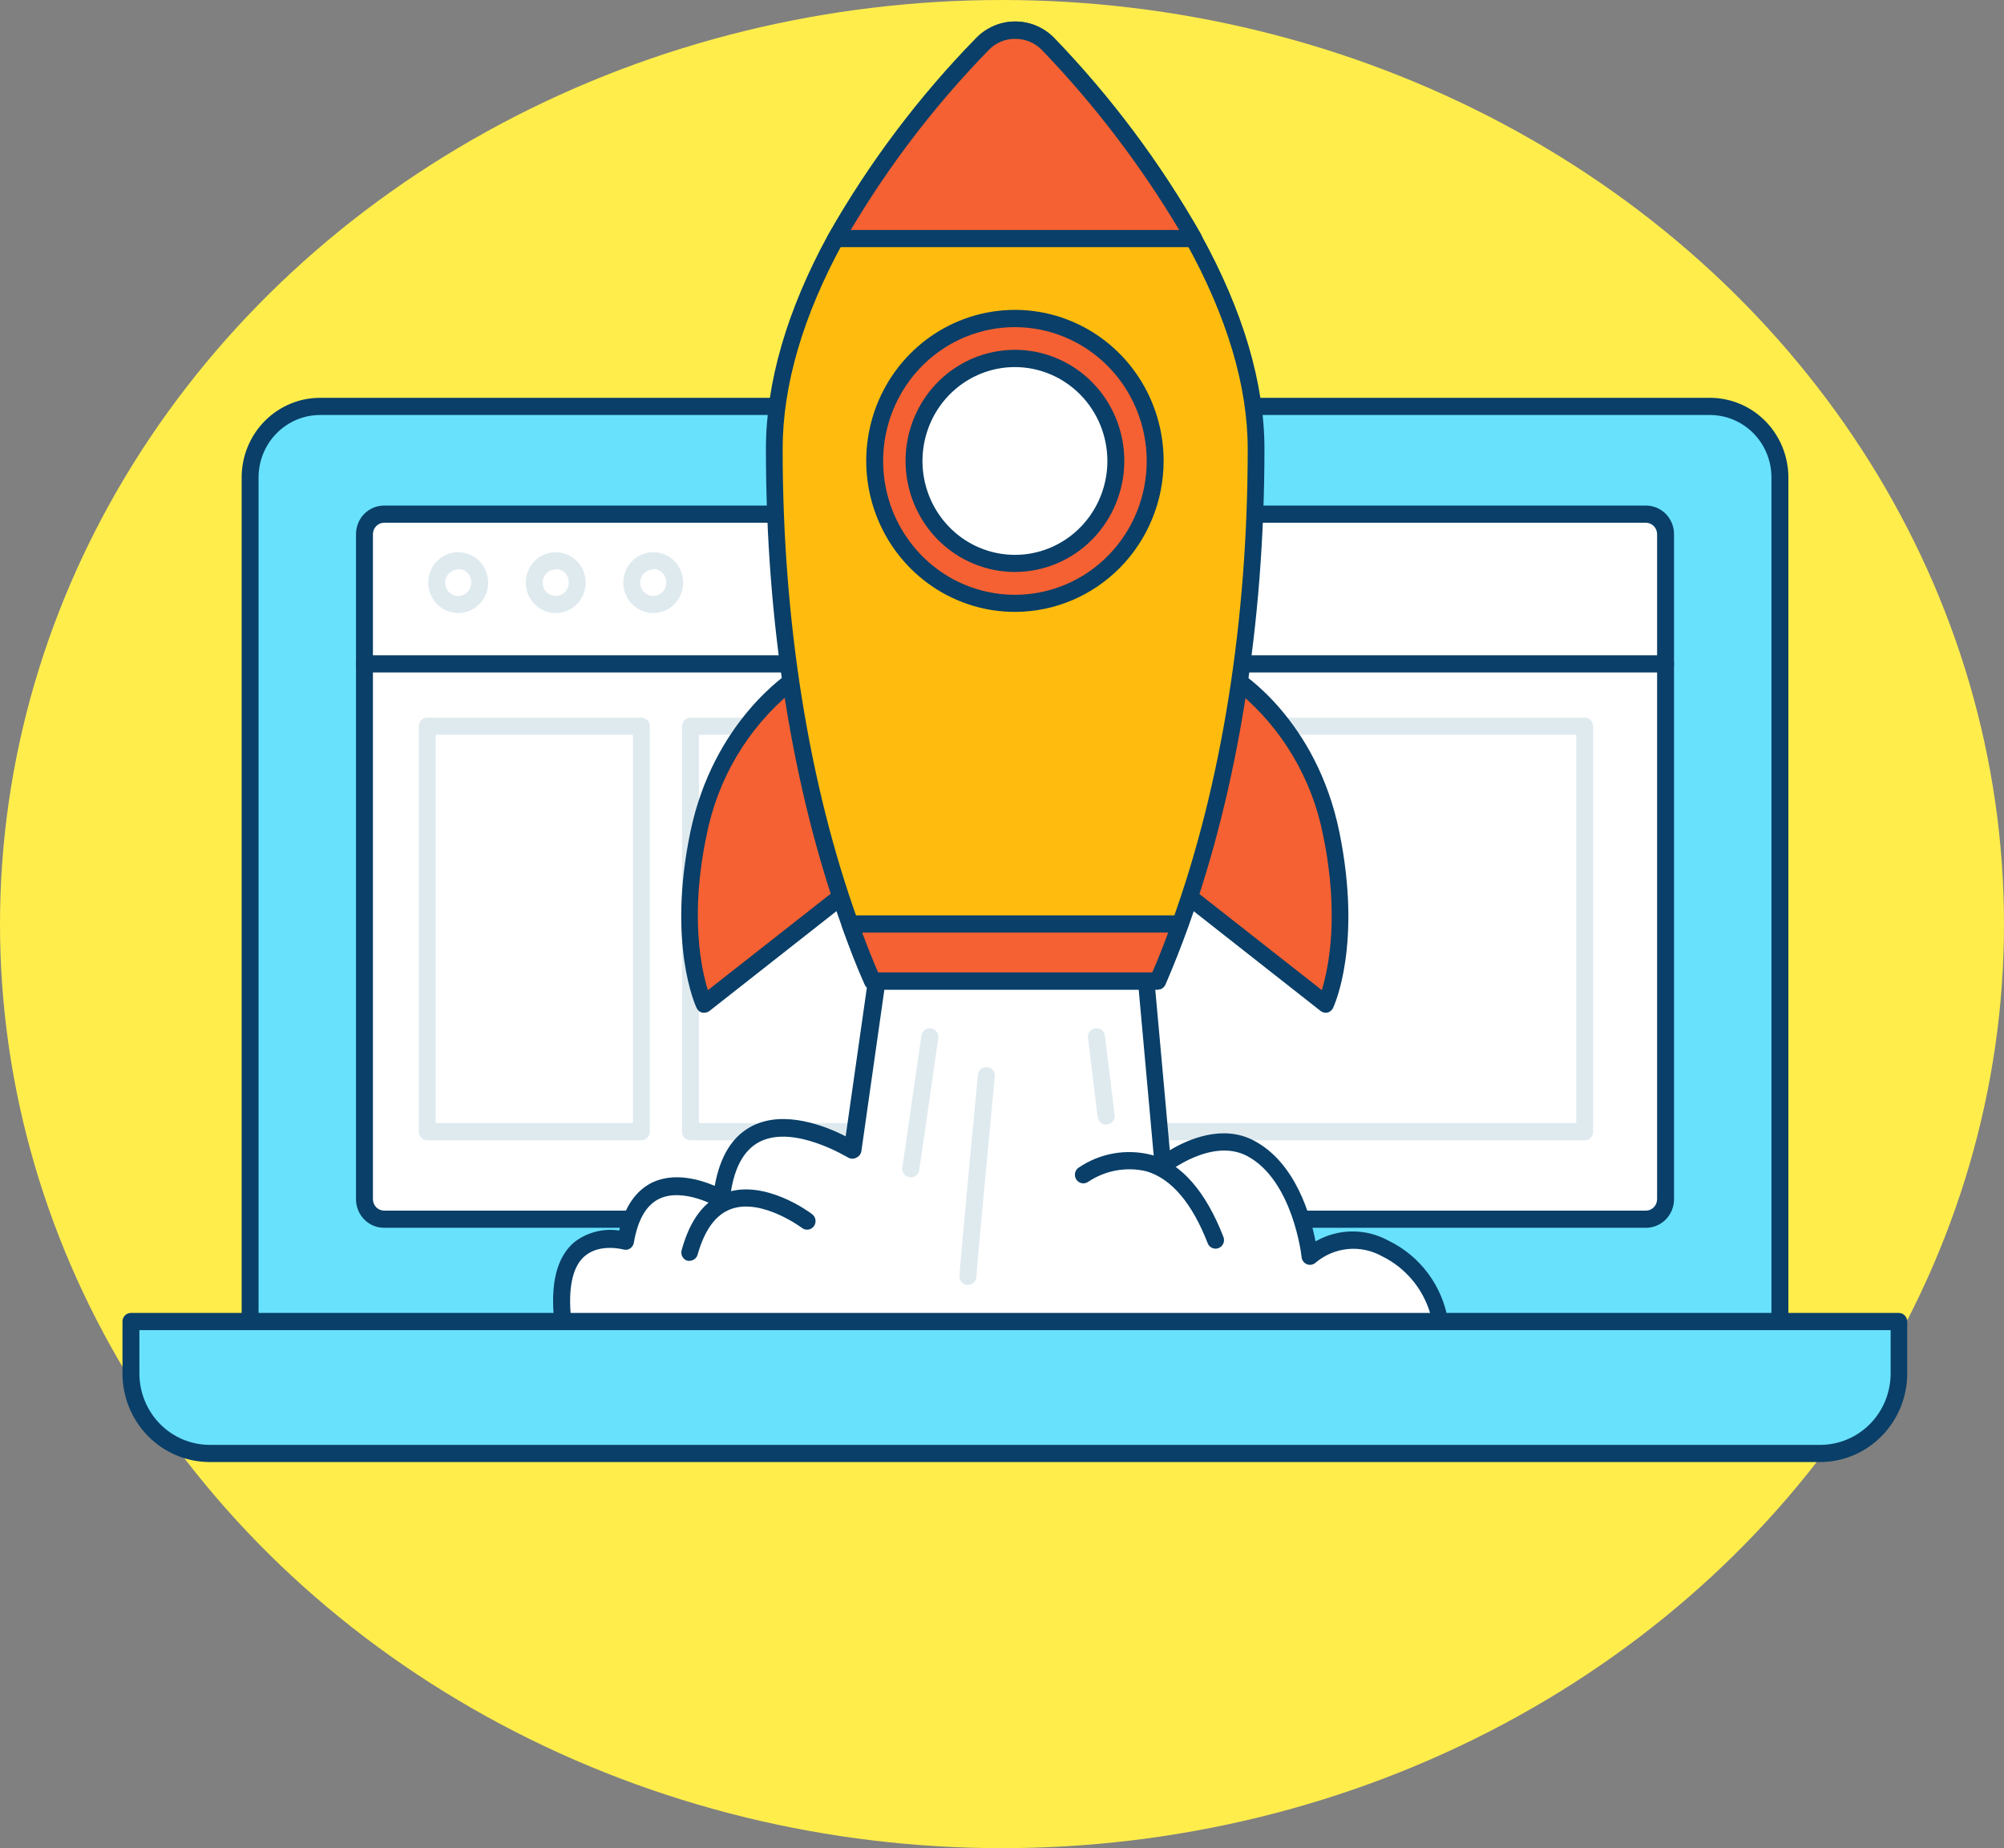 <svg width="77" height="71" viewBox="0 0 77 71" fill="none" xmlns="http://www.w3.org/2000/svg">
<rect x="0" y="0" width="77" height="71" fill="#808080" stroke="none"/>
<ellipse cx="38.5" cy="35.5" rx="38.5" ry="35.5" fill="#FFED4C"/>
<path d="M5.031 50.768H72.956V52.768C72.956 53.583 72.637 54.364 72.07 54.941C71.502 55.517 70.733 55.84 69.93 55.84H8.057C7.254 55.84 6.485 55.517 5.917 54.941C5.35 54.364 5.031 53.583 5.031 52.768V50.768Z" fill="#68E1FD"/>
<path d="M69.943 56.167H8.057C7.168 56.166 6.317 55.808 5.688 55.17C5.06 54.532 4.707 53.667 4.706 52.765V50.769C4.706 50.681 4.74 50.597 4.801 50.535C4.862 50.473 4.945 50.438 5.031 50.438H72.956C73.042 50.438 73.125 50.473 73.186 50.535C73.247 50.597 73.281 50.681 73.281 50.769V52.765C73.28 53.665 72.929 54.528 72.303 55.165C71.678 55.803 70.829 56.163 69.943 56.167ZM5.356 51.099V52.765C5.357 53.492 5.642 54.189 6.148 54.703C6.654 55.217 7.341 55.506 8.057 55.507H69.943C70.659 55.506 71.346 55.217 71.852 54.703C72.358 54.189 72.643 53.492 72.644 52.765V51.099H5.356Z" fill="#093F68"/>
<path d="M12.298 15.614H65.702C66.414 15.614 67.097 15.901 67.6 16.412C68.104 16.923 68.386 17.616 68.386 18.339V50.765H9.61V18.339C9.61 17.981 9.68 17.626 9.815 17.295C9.95 16.965 10.148 16.664 10.398 16.411C10.647 16.158 10.944 15.957 11.27 15.82C11.596 15.683 11.945 15.613 12.298 15.614Z" fill="#68E1FD"/>
<path d="M68.39 51.098H9.61C9.524 51.098 9.441 51.064 9.38 51.002C9.32 50.94 9.285 50.856 9.285 50.768V18.339C9.286 17.529 9.604 16.751 10.169 16.178C10.734 15.605 11.5 15.283 12.298 15.283H65.702C66.501 15.283 67.266 15.605 67.831 16.178C68.396 16.751 68.714 17.529 68.715 18.339V50.768C68.715 50.856 68.68 50.94 68.62 51.002C68.559 51.064 68.476 51.098 68.39 51.098ZM9.935 50.438H68.065V18.339C68.064 17.703 67.815 17.094 67.372 16.645C66.929 16.196 66.328 15.943 65.702 15.943H12.298C11.672 15.943 11.072 16.196 10.629 16.645C10.185 17.094 9.936 17.703 9.935 18.339V50.438Z" fill="#093F68"/>
<path d="M63.239 19.752H14.758C14.342 19.752 14.004 20.095 14.004 20.517V46.072C14.004 46.495 14.342 46.838 14.758 46.838H63.239C63.655 46.838 63.992 46.495 63.992 46.072V20.517C63.992 20.095 63.655 19.752 63.239 19.752Z" fill="white"/>
<path d="M63.242 47.168H14.758C14.472 47.168 14.198 47.053 13.995 46.847C13.793 46.642 13.679 46.363 13.679 46.072V20.517C13.679 20.227 13.793 19.948 13.995 19.742C14.198 19.537 14.472 19.422 14.758 19.422H63.242C63.528 19.422 63.802 19.537 64.005 19.742C64.207 19.948 64.321 20.227 64.321 20.517V46.072C64.321 46.363 64.207 46.642 64.005 46.847C63.802 47.053 63.528 47.168 63.242 47.168ZM14.758 20.082C14.645 20.082 14.536 20.129 14.456 20.21C14.376 20.292 14.33 20.402 14.329 20.517V46.072C14.33 46.188 14.376 46.298 14.456 46.38C14.536 46.461 14.645 46.507 14.758 46.508H63.242C63.355 46.507 63.464 46.461 63.544 46.38C63.624 46.298 63.67 46.188 63.671 46.072V20.517C63.67 20.402 63.624 20.292 63.544 20.21C63.464 20.129 63.355 20.082 63.242 20.082H14.758Z" fill="#093F68"/>
<path d="M39 17.775C39.217 17.775 39.393 17.614 39.393 17.415C39.393 17.217 39.217 17.056 39 17.056C38.783 17.056 38.607 17.217 38.607 17.415C38.607 17.614 38.783 17.775 39 17.775Z" fill="#68E1FD"/>
<path d="M39 18.105C38.868 18.097 38.74 18.05 38.634 17.97C38.527 17.89 38.446 17.779 38.401 17.653C38.355 17.526 38.347 17.389 38.378 17.258C38.408 17.127 38.476 17.008 38.572 16.915C38.669 16.823 38.79 16.761 38.92 16.737C39.051 16.714 39.185 16.73 39.307 16.783C39.429 16.836 39.533 16.924 39.606 17.037C39.679 17.149 39.718 17.281 39.718 17.415C39.712 17.603 39.633 17.781 39.499 17.91C39.364 18.04 39.185 18.11 39 18.105ZM39 17.386C38.955 17.386 38.932 17.412 38.932 17.419C38.94 17.428 38.951 17.436 38.963 17.44C38.975 17.445 38.987 17.446 39 17.445C39.042 17.445 39.065 17.425 39.068 17.415C39.06 17.405 39.05 17.397 39.038 17.392C39.026 17.387 39.013 17.385 39 17.386Z" fill="#093F68"/>
<path d="M63.996 25.834H14.004C13.918 25.834 13.835 25.799 13.774 25.737C13.713 25.675 13.679 25.591 13.679 25.504C13.679 25.416 13.713 25.332 13.774 25.27C13.835 25.208 13.918 25.174 14.004 25.174H63.996C64.082 25.174 64.165 25.208 64.226 25.27C64.287 25.332 64.321 25.416 64.321 25.504C64.321 25.591 64.287 25.675 64.226 25.737C64.165 25.799 64.082 25.834 63.996 25.834Z" fill="#093F68"/>
<path d="M24.645 43.806H16.416C16.33 43.806 16.247 43.771 16.186 43.709C16.125 43.647 16.091 43.563 16.091 43.475V27.899C16.091 27.812 16.125 27.728 16.186 27.666C16.247 27.604 16.33 27.57 16.416 27.57H24.645C24.731 27.57 24.814 27.604 24.875 27.666C24.936 27.728 24.97 27.812 24.97 27.899V43.475C24.97 43.563 24.936 43.647 24.875 43.709C24.814 43.771 24.731 43.806 24.645 43.806ZM16.741 43.145H24.32V28.23H16.741V43.145Z" fill="#DFEAEF"/>
<path d="M60.889 43.806H26.53C26.444 43.806 26.361 43.771 26.3 43.709C26.239 43.647 26.205 43.563 26.205 43.475V27.899C26.205 27.812 26.239 27.728 26.3 27.666C26.361 27.604 26.444 27.57 26.53 27.57H60.889C60.975 27.57 61.058 27.604 61.119 27.666C61.179 27.728 61.214 27.812 61.214 27.899V43.475C61.214 43.563 61.179 43.647 61.119 43.709C61.058 43.771 60.975 43.806 60.889 43.806ZM26.855 43.145H60.564V28.23H26.855V43.145Z" fill="#DFEAEF"/>
<path d="M17.605 23.55C17.378 23.55 17.155 23.481 16.966 23.353C16.776 23.224 16.629 23.042 16.542 22.828C16.455 22.614 16.433 22.379 16.477 22.153C16.522 21.926 16.632 21.718 16.793 21.555C16.954 21.391 17.159 21.28 17.383 21.236C17.606 21.191 17.838 21.215 18.048 21.303C18.258 21.392 18.437 21.543 18.564 21.735C18.689 21.928 18.756 22.154 18.756 22.385C18.755 22.694 18.633 22.991 18.418 23.209C18.202 23.427 17.91 23.55 17.605 23.55ZM17.605 21.877C17.506 21.877 17.41 21.907 17.327 21.963C17.245 22.018 17.181 22.098 17.143 22.191C17.105 22.284 17.095 22.386 17.114 22.484C17.134 22.583 17.181 22.673 17.251 22.744C17.321 22.816 17.41 22.864 17.508 22.884C17.605 22.903 17.705 22.893 17.797 22.855C17.888 22.816 17.966 22.751 18.021 22.668C18.076 22.584 18.106 22.486 18.106 22.385C18.108 22.317 18.097 22.249 18.072 22.186C18.048 22.122 18.012 22.064 17.965 22.015C17.918 21.966 17.862 21.927 17.801 21.901C17.739 21.874 17.672 21.86 17.605 21.86V21.877Z" fill="#DFEAEF"/>
<path d="M21.356 23.55C21.128 23.551 20.905 23.483 20.715 23.355C20.526 23.226 20.378 23.044 20.29 22.83C20.203 22.617 20.18 22.382 20.224 22.155C20.268 21.928 20.378 21.719 20.539 21.556C20.7 21.392 20.905 21.281 21.129 21.236C21.352 21.191 21.584 21.214 21.794 21.303C22.005 21.392 22.184 21.542 22.311 21.735C22.437 21.927 22.504 22.154 22.503 22.385C22.502 22.694 22.381 22.99 22.166 23.208C21.951 23.426 21.66 23.549 21.356 23.55ZM21.356 21.877C21.257 21.876 21.16 21.905 21.077 21.961C20.994 22.016 20.929 22.096 20.891 22.188C20.853 22.281 20.842 22.383 20.861 22.482C20.88 22.581 20.928 22.672 20.997 22.743C21.067 22.815 21.157 22.863 21.254 22.883C21.351 22.903 21.452 22.893 21.543 22.855C21.635 22.817 21.713 22.751 21.768 22.668C21.824 22.584 21.853 22.486 21.853 22.385C21.855 22.317 21.844 22.25 21.82 22.186C21.796 22.123 21.76 22.065 21.713 22.016C21.667 21.967 21.612 21.928 21.55 21.902C21.489 21.875 21.423 21.861 21.356 21.86V21.877Z" fill="#DFEAEF"/>
<path d="M25.103 23.55C24.875 23.551 24.652 23.483 24.463 23.355C24.273 23.226 24.125 23.044 24.038 22.83C23.95 22.617 23.927 22.382 23.971 22.155C24.015 21.928 24.125 21.719 24.286 21.556C24.447 21.392 24.653 21.281 24.876 21.236C25.1 21.191 25.331 21.214 25.542 21.303C25.752 21.392 25.932 21.542 26.058 21.735C26.184 21.927 26.251 22.154 26.25 22.385C26.249 22.694 26.128 22.99 25.913 23.208C25.698 23.426 25.407 23.549 25.103 23.55ZM25.103 21.877C25.004 21.876 24.907 21.905 24.824 21.961C24.741 22.016 24.677 22.096 24.638 22.188C24.6 22.281 24.59 22.383 24.608 22.482C24.627 22.581 24.675 22.672 24.745 22.743C24.815 22.815 24.904 22.863 25.001 22.883C25.098 22.903 25.199 22.893 25.291 22.855C25.382 22.817 25.461 22.751 25.516 22.668C25.571 22.584 25.6 22.486 25.6 22.385C25.603 22.317 25.592 22.249 25.568 22.186C25.544 22.122 25.508 22.064 25.462 22.015C25.415 21.966 25.36 21.927 25.298 21.901C25.236 21.874 25.17 21.86 25.103 21.86V21.877Z" fill="#DFEAEF"/>
<path d="M33.829 36.7L32.767 44.172C32.767 44.172 28.216 41.32 27.726 46.053C27.726 46.053 24.606 44.201 24.053 47.656C24.053 47.656 21.171 46.822 21.629 50.768H55.351C55.244 50.165 54.998 49.596 54.633 49.108C54.267 48.62 53.792 48.228 53.248 47.963C52.788 47.707 52.262 47.599 51.74 47.652C51.218 47.705 50.724 47.917 50.323 48.26C50.323 48.26 50.017 45.162 48.048 44.119C46.508 43.297 44.661 44.779 44.661 44.779L43.826 35.539L33.829 36.7Z" fill="white"/>
<path d="M55.351 51.098H21.629C21.548 51.099 21.471 51.069 21.411 51.015C21.351 50.961 21.313 50.886 21.304 50.805C21.131 49.343 21.385 48.31 22.051 47.732C22.295 47.54 22.575 47.4 22.874 47.322C23.173 47.243 23.485 47.226 23.79 47.274C24.001 46.353 24.44 45.733 25.058 45.429C25.916 45.02 26.91 45.32 27.462 45.558C27.667 44.403 28.155 43.627 28.919 43.248C30.16 42.627 31.756 43.274 32.493 43.654L33.491 36.654C33.502 36.582 33.535 36.515 33.587 36.465C33.639 36.414 33.706 36.382 33.777 36.374L43.8 35.196C43.843 35.191 43.886 35.195 43.928 35.208C43.969 35.22 44.007 35.241 44.041 35.268C44.074 35.296 44.102 35.33 44.123 35.368C44.144 35.407 44.157 35.449 44.161 35.493L44.947 44.188C45.643 43.772 46.985 43.175 48.197 43.828C49.787 44.677 50.359 46.713 50.547 47.69C50.976 47.443 51.46 47.311 51.954 47.308C52.447 47.304 52.933 47.429 53.365 47.67C53.958 47.958 54.474 48.386 54.87 48.919C55.266 49.452 55.53 50.074 55.64 50.732C55.645 50.778 55.64 50.824 55.626 50.868C55.612 50.912 55.589 50.952 55.559 50.986C55.506 51.049 55.431 51.089 55.351 51.098ZM21.924 50.438H54.948C54.804 49.966 54.567 49.528 54.249 49.154C53.931 48.779 53.541 48.475 53.102 48.261C52.703 48.037 52.247 47.941 51.793 47.984C51.339 48.027 50.909 48.207 50.557 48.501C50.513 48.544 50.458 48.572 50.398 48.584C50.339 48.597 50.277 48.592 50.22 48.57C50.163 48.548 50.114 48.511 50.077 48.462C50.04 48.413 50.017 48.355 50.011 48.293C50.011 48.264 49.686 45.356 47.925 44.413C46.582 43.697 44.905 45.017 44.889 45.03C44.843 45.066 44.788 45.089 44.73 45.097C44.672 45.104 44.613 45.096 44.56 45.072C44.506 45.048 44.46 45.01 44.426 44.962C44.392 44.914 44.371 44.858 44.366 44.799L43.56 35.889L34.125 37.001L33.098 44.218C33.09 44.272 33.069 44.323 33.036 44.367C33.004 44.411 32.962 44.446 32.913 44.469C32.863 44.498 32.807 44.513 32.75 44.513C32.693 44.513 32.637 44.498 32.588 44.469C32.568 44.469 30.524 43.195 29.198 43.858C28.548 44.188 28.165 44.934 28.041 46.102C28.035 46.157 28.017 46.21 27.986 46.255C27.955 46.301 27.914 46.338 27.866 46.363C27.818 46.389 27.765 46.403 27.711 46.403C27.657 46.403 27.604 46.389 27.557 46.363C27.557 46.363 26.257 45.611 25.331 46.053C24.83 46.294 24.505 46.861 24.355 47.736C24.348 47.782 24.332 47.826 24.306 47.866C24.281 47.905 24.248 47.938 24.209 47.963C24.17 47.988 24.127 48.004 24.081 48.01C24.036 48.016 23.99 48.013 23.946 48C23.946 48 23.043 47.752 22.457 48.264C22.032 48.63 21.843 49.379 21.924 50.438Z" fill="#093F68"/>
<path d="M30.605 26.038C30.605 26.038 27.716 27.8 26.842 32.031C25.968 36.261 27.059 38.575 27.059 38.575L32.5 34.305L30.605 26.038Z" fill="#F56132"/>
<path d="M27.059 38.905H26.985C26.938 38.894 26.894 38.872 26.856 38.841C26.818 38.81 26.788 38.771 26.767 38.727C26.721 38.628 25.636 36.265 26.523 31.975C27.41 27.685 30.316 25.84 30.423 25.764C30.468 25.738 30.517 25.722 30.569 25.718C30.62 25.715 30.672 25.724 30.719 25.745C30.766 25.765 30.807 25.796 30.84 25.836C30.873 25.875 30.896 25.922 30.907 25.972L32.825 34.229C32.838 34.29 32.833 34.353 32.812 34.411C32.791 34.47 32.753 34.521 32.705 34.559L27.271 38.829C27.211 38.879 27.137 38.906 27.059 38.905ZM30.397 26.596C28.717 27.992 27.568 29.938 27.147 32.1C26.497 35.183 26.949 37.225 27.199 38.04L32.12 34.176L30.397 26.596Z" fill="#093F68"/>
<path d="M47.395 26.038C47.395 26.038 50.284 27.8 51.158 32.031C52.032 36.261 50.941 38.575 50.941 38.575L45.5 34.305L47.395 26.038Z" fill="#F56132"/>
<path d="M50.941 38.905C50.868 38.905 50.797 38.881 50.739 38.836L45.305 34.565C45.256 34.528 45.219 34.476 45.198 34.418C45.177 34.36 45.172 34.296 45.185 34.235L47.08 25.969C47.091 25.919 47.114 25.872 47.147 25.832C47.18 25.793 47.221 25.762 47.268 25.741C47.315 25.72 47.367 25.711 47.418 25.715C47.47 25.718 47.52 25.734 47.564 25.761C47.684 25.837 50.583 27.649 51.464 31.972C52.344 36.295 51.266 38.624 51.22 38.723C51.199 38.768 51.169 38.807 51.131 38.837C51.093 38.868 51.049 38.89 51.002 38.902L50.941 38.905ZM45.867 34.173L50.788 38.037C51.038 37.225 51.477 35.182 50.84 32.097C50.419 29.934 49.27 27.988 47.59 26.593L45.867 34.173Z" fill="#093F68"/>
<path d="M48.253 17.253C48.253 24.302 47.132 30.52 45.328 35.496C45.055 36.259 44.767 36.99 44.463 37.687H33.511C33.207 36.987 32.919 36.257 32.646 35.496C30.855 30.52 29.721 24.302 29.721 17.253C29.721 14.425 30.729 11.643 32.081 9.165C33.626 6.439 35.515 3.93 37.7 1.701C37.865 1.529 38.062 1.392 38.279 1.298C38.497 1.205 38.731 1.157 38.968 1.157C39.204 1.157 39.438 1.205 39.656 1.298C39.873 1.392 40.07 1.529 40.235 1.701C42.395 3.939 44.271 6.444 45.819 9.155C47.222 11.67 48.253 14.458 48.253 17.253Z" fill="#FFBC0E"/>
<path d="M44.476 38.017H33.524C33.461 38.017 33.4 37.999 33.348 37.964C33.295 37.93 33.254 37.88 33.228 37.823C32.903 37.103 32.623 36.357 32.354 35.612C30.436 30.282 29.429 23.933 29.429 17.254C29.429 14.693 30.235 11.918 31.827 9.004C33.39 6.254 35.296 3.72 37.498 1.466C37.694 1.263 37.928 1.102 38.185 0.992C38.443 0.881 38.72 0.825 39 0.825C39.28 0.825 39.557 0.881 39.815 0.992C40.072 1.102 40.306 1.263 40.502 1.466C42.683 3.726 44.577 6.255 46.137 8.994C47.762 11.934 48.584 14.709 48.584 17.244C48.584 23.923 47.57 30.272 45.659 35.602C45.389 36.347 45.097 37.093 44.785 37.813C44.76 37.874 44.717 37.927 44.662 37.964C44.607 38 44.542 38.019 44.476 38.017ZM33.751 37.357H44.275C44.551 36.697 44.808 36.037 45.048 35.377C46.94 30.12 47.941 23.85 47.941 17.247C47.941 14.828 47.145 12.162 45.575 9.327C44.041 6.643 42.185 4.162 40.05 1.942C39.914 1.798 39.752 1.684 39.571 1.606C39.39 1.529 39.196 1.49 39 1.493C38.806 1.488 38.614 1.525 38.436 1.6C38.257 1.676 38.096 1.789 37.963 1.932C35.799 4.143 33.926 6.628 32.389 9.327C30.852 12.139 30.072 14.805 30.072 17.247C30.072 23.847 31.073 30.117 32.965 35.377C33.205 36.05 33.475 36.714 33.738 37.357H33.751Z" fill="#093F68"/>
<path d="M45.341 35.496C45.068 36.26 44.78 36.99 44.476 37.687H33.524C33.22 36.988 32.932 36.257 32.659 35.496H45.341Z" fill="#F56132"/>
<path d="M44.476 38.017H33.524C33.461 38.017 33.4 37.999 33.348 37.964C33.295 37.93 33.254 37.88 33.228 37.822C32.903 37.103 32.623 36.357 32.354 35.611C32.336 35.562 32.33 35.508 32.337 35.455C32.343 35.402 32.363 35.352 32.393 35.308C32.423 35.264 32.462 35.228 32.509 35.204C32.555 35.179 32.607 35.166 32.659 35.166H45.334C45.387 35.166 45.438 35.179 45.485 35.204C45.531 35.228 45.571 35.264 45.601 35.308C45.631 35.352 45.65 35.402 45.657 35.455C45.664 35.508 45.658 35.562 45.64 35.611C45.37 36.357 45.078 37.103 44.766 37.822C44.74 37.879 44.7 37.928 44.649 37.962C44.597 37.997 44.538 38.016 44.476 38.017ZM33.751 37.357H44.275C44.491 36.856 44.695 36.345 44.886 35.826H33.127C33.32 36.345 33.524 36.856 33.738 37.357H33.751Z" fill="#093F68"/>
<path d="M45.87 9.165H32.13C33.674 6.439 35.563 3.93 37.749 1.701C37.914 1.529 38.111 1.392 38.329 1.298C38.547 1.205 38.781 1.157 39.018 1.157C39.255 1.157 39.489 1.205 39.707 1.298C39.925 1.392 40.122 1.529 40.287 1.701C42.446 3.944 44.322 6.451 45.87 9.165Z" fill="#F56132"/>
<path d="M45.87 9.495H32.13C32.073 9.495 32.018 9.48 31.97 9.451C31.921 9.423 31.88 9.382 31.852 9.332C31.823 9.283 31.808 9.227 31.807 9.17C31.806 9.113 31.82 9.057 31.847 9.007C33.408 6.256 35.315 3.723 37.518 1.47C37.714 1.266 37.947 1.105 38.205 0.995C38.463 0.885 38.74 0.828 39.02 0.828C39.299 0.828 39.576 0.885 39.834 0.995C40.092 1.105 40.325 1.266 40.521 1.47C42.7 3.733 44.591 6.265 46.15 9.007C46.177 9.057 46.191 9.113 46.19 9.17C46.189 9.227 46.174 9.283 46.145 9.332C46.117 9.382 46.076 9.423 46.027 9.451C45.979 9.48 45.923 9.495 45.867 9.495H45.87ZM32.688 8.835H45.308C43.821 6.342 42.057 4.029 40.053 1.942C39.92 1.8 39.759 1.687 39.582 1.609C39.404 1.532 39.213 1.493 39.02 1.493C38.826 1.488 38.633 1.525 38.454 1.601C38.275 1.676 38.113 1.789 37.98 1.932C35.952 4.011 34.176 6.329 32.688 8.835Z" fill="#093F68"/>
<path d="M39 23.177C41.974 23.177 44.385 20.729 44.385 17.709C44.385 14.689 41.974 12.241 39 12.241C36.026 12.241 33.615 14.689 33.615 17.709C33.615 20.729 36.026 23.177 39 23.177Z" fill="#F56132"/>
<path d="M39 23.507C37.87 23.508 36.765 23.168 35.825 22.531C34.885 21.893 34.152 20.988 33.719 19.927C33.286 18.867 33.172 17.7 33.393 16.575C33.613 15.449 34.157 14.415 34.957 13.604C35.756 12.792 36.774 12.239 37.883 12.016C38.992 11.792 40.141 11.907 41.185 12.347C42.229 12.786 43.121 13.53 43.749 14.485C44.376 15.439 44.711 16.561 44.71 17.709C44.709 19.246 44.106 20.72 43.036 21.807C41.965 22.894 40.514 23.505 39 23.507ZM39 12.568C37.998 12.567 37.019 12.868 36.186 13.432C35.353 13.997 34.703 14.8 34.32 15.739C33.936 16.679 33.835 17.712 34.03 18.71C34.225 19.708 34.707 20.624 35.415 21.343C36.123 22.063 37.025 22.553 38.008 22.751C38.99 22.95 40.008 22.848 40.934 22.459C41.859 22.07 42.65 21.411 43.207 20.566C43.763 19.72 44.06 18.726 44.06 17.709C44.059 16.346 43.526 15.04 42.577 14.076C41.629 13.112 40.342 12.569 39 12.568Z" fill="#093F68"/>
<path d="M39 21.643C41.14 21.643 42.874 19.881 42.874 17.709C42.874 15.537 41.14 13.775 39 13.775C36.861 13.775 35.126 15.537 35.126 17.709C35.126 19.881 36.861 21.643 39 21.643Z" fill="white"/>
<path d="M39 21.973C38.169 21.973 37.356 21.723 36.664 21.255C35.973 20.786 35.434 20.12 35.115 19.34C34.797 18.56 34.713 17.702 34.875 16.874C35.037 16.046 35.437 15.285 36.025 14.688C36.613 14.091 37.362 13.685 38.178 13.521C38.993 13.356 39.838 13.441 40.606 13.764C41.374 14.088 42.031 14.635 42.492 15.337C42.954 16.039 43.2 16.865 43.199 17.709C43.198 18.839 42.755 19.923 41.968 20.723C41.181 21.522 40.113 21.972 39 21.973ZM39 14.102C38.297 14.101 37.61 14.312 37.026 14.708C36.441 15.104 35.985 15.667 35.716 16.326C35.447 16.985 35.376 17.711 35.512 18.411C35.649 19.11 35.987 19.753 36.484 20.258C36.98 20.763 37.613 21.107 38.303 21.246C38.992 21.386 39.706 21.314 40.355 21.042C41.005 20.769 41.56 20.306 41.95 19.713C42.341 19.12 42.549 18.422 42.549 17.709C42.548 16.753 42.174 15.837 41.509 15.161C40.843 14.484 39.941 14.104 39 14.102Z" fill="#093F68"/>
<path d="M46.706 47.97C46.641 47.97 46.577 47.95 46.523 47.913C46.469 47.876 46.428 47.823 46.404 47.762C45.802 46.218 45.016 45.29 44.06 45C43.679 44.907 43.283 44.895 42.897 44.964C42.511 45.032 42.142 45.181 41.815 45.399C41.744 45.45 41.657 45.47 41.572 45.456C41.487 45.441 41.411 45.393 41.361 45.322C41.311 45.25 41.291 45.162 41.305 45.075C41.32 44.989 41.367 44.912 41.438 44.861C41.844 44.584 42.304 44.397 42.786 44.311C43.269 44.226 43.764 44.245 44.239 44.366C45.399 44.696 46.329 45.775 47.008 47.518C47.024 47.558 47.031 47.602 47.031 47.645C47.03 47.689 47.021 47.732 47.003 47.772C46.986 47.811 46.961 47.847 46.93 47.877C46.899 47.908 46.863 47.931 46.823 47.947C46.786 47.962 46.746 47.97 46.706 47.97Z" fill="#093F68"/>
<path d="M26.504 48.435C26.476 48.44 26.447 48.44 26.419 48.435C26.336 48.413 26.265 48.358 26.222 48.282C26.179 48.207 26.167 48.117 26.189 48.033C26.514 46.848 27.076 46.106 27.892 45.819C29.399 45.291 31.142 46.591 31.206 46.647C31.275 46.699 31.321 46.778 31.333 46.864C31.345 46.951 31.323 47.039 31.271 47.109C31.22 47.179 31.143 47.225 31.057 47.237C30.972 47.25 30.885 47.227 30.817 47.175C30.817 47.175 29.282 46.026 28.103 46.442C27.505 46.653 27.073 47.244 26.803 48.204C26.783 48.27 26.743 48.327 26.689 48.368C26.636 48.41 26.571 48.433 26.504 48.435Z" fill="#093F68"/>
<path d="M34.993 45.228H34.944C34.859 45.215 34.783 45.168 34.732 45.098C34.681 45.028 34.659 44.941 34.671 44.855L35.402 39.789C35.415 39.702 35.461 39.623 35.531 39.57C35.6 39.517 35.688 39.494 35.774 39.507C35.861 39.52 35.938 39.567 35.99 39.638C36.042 39.709 36.065 39.797 36.052 39.885L35.321 44.95C35.309 45.029 35.268 45.1 35.208 45.151C35.148 45.202 35.071 45.23 34.993 45.228Z" fill="#DFEAEF"/>
<path d="M42.5 43.201C42.42 43.202 42.343 43.173 42.283 43.119C42.223 43.066 42.185 42.992 42.175 42.911L41.805 39.875C41.794 39.788 41.818 39.699 41.871 39.63C41.925 39.56 42.003 39.515 42.089 39.504C42.175 39.493 42.262 39.517 42.331 39.571C42.399 39.625 42.444 39.705 42.455 39.792L42.828 42.828C42.834 42.872 42.831 42.916 42.82 42.957C42.808 42.999 42.789 43.039 42.763 43.073C42.736 43.107 42.704 43.136 42.667 43.158C42.629 43.179 42.588 43.193 42.546 43.198L42.5 43.201Z" fill="#DFEAEF"/>
<path d="M37.19 49.363C37.104 49.363 37.021 49.328 36.96 49.266C36.899 49.204 36.865 49.12 36.865 49.033C36.865 48.752 37.456 42.535 37.573 41.291C37.577 41.248 37.59 41.205 37.61 41.167C37.63 41.129 37.657 41.094 37.69 41.067C37.723 41.039 37.761 41.018 37.802 41.005C37.843 40.993 37.886 40.988 37.929 40.992C37.972 40.996 38.013 41.009 38.051 41.029C38.089 41.05 38.123 41.078 38.15 41.111C38.177 41.145 38.198 41.183 38.21 41.225C38.223 41.267 38.227 41.31 38.223 41.354C37.944 44.324 37.521 48.788 37.518 49.036C37.518 49.079 37.509 49.122 37.492 49.162C37.475 49.202 37.451 49.238 37.42 49.268C37.39 49.299 37.354 49.323 37.314 49.339C37.275 49.355 37.232 49.363 37.19 49.363Z" fill="#DFEAEF"/>
</svg>
